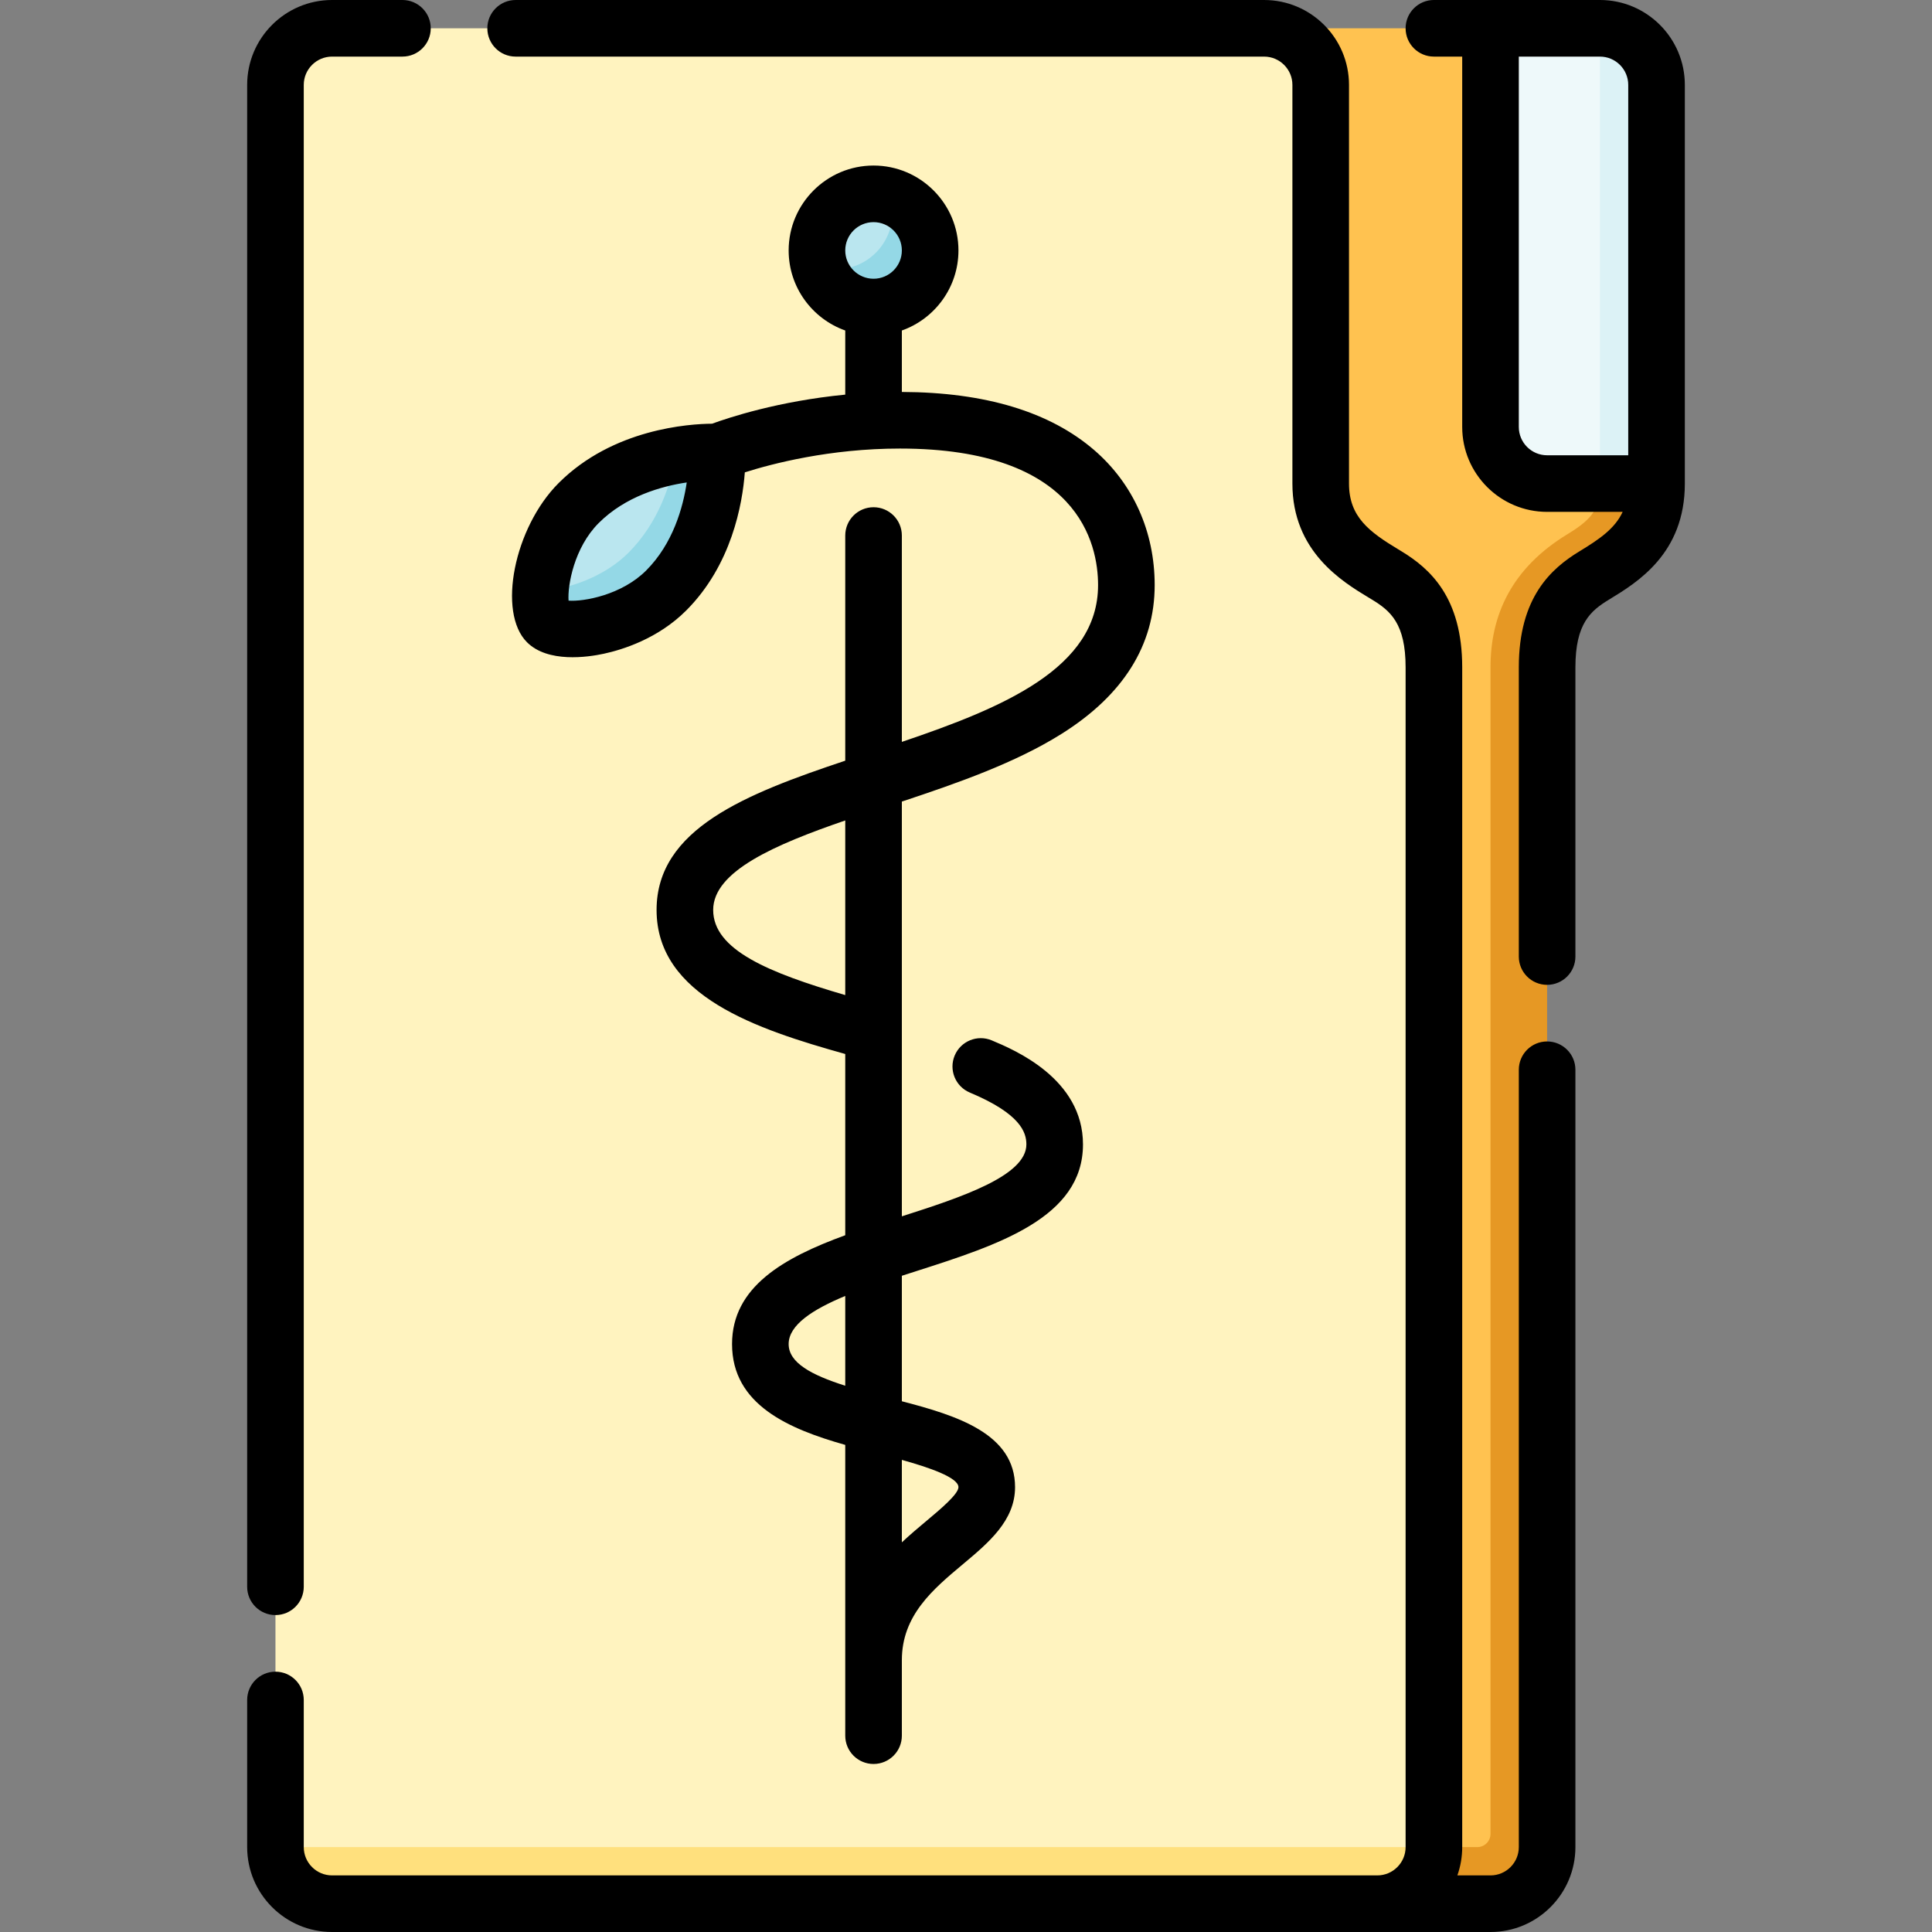 <svg id="Capa_1" enable-background="new 0 0 512 512" height="512" viewBox="0 0 512 512" width="512" xmlns="http://www.w3.org/2000/svg"><rect x="0" y="0" width="512" height="512" fill="#808080" stroke="none"/><g><g><path d="m365 497.5h37v-320.652c0-14.327 5.562-20.136 12.498-24.348s16.502-10.021 16.502-24.348c0-20.839-7-86.422-7-120.652h-89z" fill="#ffc250"/><path d="m424 7.5v120.652c0 6.327-1.566 9.136-8.502 13.348-14.935 9.071-20.498 21.496-20.498 35.348v309.152c0 1.933-1.567 3.5-3.5 3.5h-26.5v15h30c8.25 0 15-6.75 15-15v-312.652c0-14.327 5.562-20.136 12.498-24.348s16.502-10.021 16.502-24.348c0-28.654 0-105.652 0-105.652 0-8.25-6.75-15-15-15z" fill="#e69824"/><path d="m380 489.5v-312.152c0-14.327-5.563-20.135-12.498-24.348-6.936-4.213-17.502-10.021-17.502-24.348v-106.152c0-8.284-6.716-15-15-15h-247c-8.25 0-15 6.75-15 15v467l299.5 7.5c4.125 0 7.5-3.375 7.5-7.5z" fill="#fff3bf"/><path d="m73 489.5c0 8.25 6.75 15 15 15h277c8.25 0 15-6.75 15-15z" fill="#ffe07d"/><path d="m241.5 61.371c0-1.515-2.051-5.758-5.647-9.353-1.378-.417-2.839-.647-4.353-.647-8.284 0-15 6.716-15 15 0 1.515.229 2.975.647 4.353 3.421 3.421 7.839 5.647 9.353 5.647 8.284 0 15-6.715 15-15z" fill="#bae6ef"/><path d="m235.853 52.018c.418 1.378.647 2.839.647 4.353 0 8.284-6.716 15-15 15-1.515 0-2.975-.229-4.353-.647 1.866 6.16 7.584 10.647 14.353 10.647 8.284 0 15-6.716 15-15 0-6.769-4.486-12.487-10.647-14.353z" fill="#94d8e6"/><path d="m179.134 120.715c-7.627 1.353-17.827 4.644-25.786 12.603-6.51 6.51-9.739 16.237-10.141 23.324 5.822 5.822 20.046 3.137 28.324-5.141 10.121-10.121 14.339-24.049 7.603-30.786z" fill="#bae6ef"/><path d="m179.134 120.715c-1.353 7.627-4.644 17.827-12.603 25.786-6.51 6.51-16.237 9.739-23.324 10.141-.218 3.828.387 6.888 1.749 8.251 3.885 3.885 21.548 1.635 31.575-8.392 14.579-14.579 13.513-36.696 13.513-36.696s-4.566-.215-10.91.91z" fill="#94d8e6"/><path d="m424 128.152h-14c-8.25 0-15-6.75-15-15 0 0 0-76.998 0-105.652h29l7 62.194z" fill="#eef9fa"/><path d="m439 128.152c0-28.654 0-105.652 0-105.652 0-8.25-6.75-15-15-15v120.652z" fill="#dcf2f6"/></g><g><path d="m395 512h-307c-12.407 0-22.5-10.094-22.5-22.5v-38.988c0-4.143 3.358-7.5 7.5-7.5s7.5 3.357 7.5 7.5v38.988c0 4.136 3.364 7.5 7.5 7.5h277c4.136 0 7.5-3.364 7.5-7.5v-312.652c0-11.593-4.027-14.982-8.892-17.938l-.802-.485c-7.096-4.287-20.306-12.267-20.306-30.272v-105.653c0-4.136-3.364-7.5-7.5-7.5h-198.348c-4.142 0-7.5-3.357-7.5-7.5s3.358-7.5 7.5-7.5h198.348c12.407 0 22.5 10.094 22.5 22.5v105.652c0 8.857 5.414 12.813 13.062 17.434l.833.504c7.499 4.555 16.105 12.167 16.105 30.758v312.652c0 2.628-.453 5.153-1.285 7.5h8.785c4.136 0 7.5-3.364 7.5-7.5v-206.006c0-4.143 3.358-7.5 7.5-7.5s7.5 3.357 7.5 7.5v206.006c0 12.406-10.093 22.5-22.5 22.5zm-163.5-44.526c-4.142 0-7.5-3.357-7.5-7.5v-77.06c-14.95-4.229-30-10.631-30-26.722 0-15.165 13.67-22.88 30-28.843v-48.027c-23.355-6.541-50-15.301-50-38.176 0-21.453 23.535-30.718 50-39.556v-59.669c0-4.143 3.358-7.5 7.5-7.5s7.5 3.357 7.5 7.5v54.686c26.884-9.091 52-19.578 52-41.551 0-10.88-5.116-36.186-52.5-36.186-18.591 0-33.875 4.01-41.113 6.31-.643 8.474-3.51 24.581-15.553 36.624-7.466 7.466-16.869 10.372-21.809 11.44-4.284.926-14.842 2.482-20.372-3.048-7.895-7.895-3.424-30.365 8.392-42.182 14.421-14.422 34.675-15.685 40.664-15.727 4.32-1.584 17.528-5.979 35.291-7.706v-16.995c-8.73-3.096-15-11.437-15-21.215 0-12.406 10.093-22.5 22.5-22.5s22.5 10.094 22.5 22.5c0 9.778-6.27 18.119-15 21.215v16.286c22.095.077 39.26 5.274 51.026 15.451 10.301 8.91 15.974 21.6 15.974 35.733 0 15.905-8.33 29.186-24.757 39.474-12.19 7.634-27.299 12.936-42.243 17.896v109.914c15.638-5.01 33-10.706 33-19.062 0-3.202-1.553-8.109-14.981-13.734-3.82-1.601-5.62-5.995-4.02-9.815 1.601-3.821 5.997-5.619 9.815-4.021 5.982 2.507 24.186 10.132 24.186 27.57 0 19.444-22.477 26.641-44.212 33.6-1.253.401-2.519.807-3.788 1.217v33.256c14.637 3.801 30 8.623 30 22.765 0 8.849-7.015 14.721-13.798 20.399-7.965 6.668-16.202 13.562-16.202 25.46v20c0 4.141-3.358 7.499-7.5 7.499zm7.5-80.59v21.855c2.241-2.101 4.495-3.987 6.573-5.728 3.557-2.977 8.427-7.055 8.427-8.897 0-2.576-7.865-5.24-15-7.23zm-15-43.443c-8.564 3.561-15 7.663-15 12.751 0 4.949 5.988 8.176 15 11.045zm0-126.013c-18.581 6.393-35 13.448-35 23.719 0 10.569 14.648 16.612 35 22.562zm-73.326-58.252c4.033.302 14.062-1.487 20.554-7.978 7.125-7.126 9.783-16.714 10.766-23.343-6.624.981-16.214 3.639-23.342 10.767-6.492 6.491-8.277 16.525-7.978 20.554zm80.826-100.305c-4.136 0-7.5 3.364-7.5 7.5s3.364 7.5 7.5 7.5 7.5-3.364 7.5-7.5-3.364-7.5-7.5-7.5zm-158.5 369.141c-4.142 0-7.5-3.357-7.5-7.5v-398.012c0-12.406 10.093-22.5 22.5-22.5h18.652c4.142 0 7.5 3.357 7.5 7.5s-3.358 7.5-7.5 7.5h-18.652c-4.136 0-7.5 3.364-7.5 7.5v398.012c0 4.142-3.358 7.5-7.5 7.5zm337-167.018c-4.142 0-7.5-3.357-7.5-7.5v-76.646c0-18.594 8.607-26.205 16.105-30.758 5.305-3.222 9.365-6.014 11.415-10.438h-20.02c-12.407 0-22.5-10.094-22.5-22.5v-98.152h-7.5c-4.142 0-7.5-3.357-7.5-7.5s3.358-7.5 7.5-7.5h44c12.407 0 22.5 10.094 22.5 22.5v105.652c0 18.547-12.588 26.191-20.108 30.758-4.865 2.954-8.892 6.343-8.892 17.938v76.646c0 4.143-3.358 7.5-7.5 7.5zm-7.5-245.994v98.152c0 4.136 3.364 7.5 7.5 7.5h21.5v-98.152c0-4.136-3.364-7.5-7.5-7.5z"/></g></g></svg>
